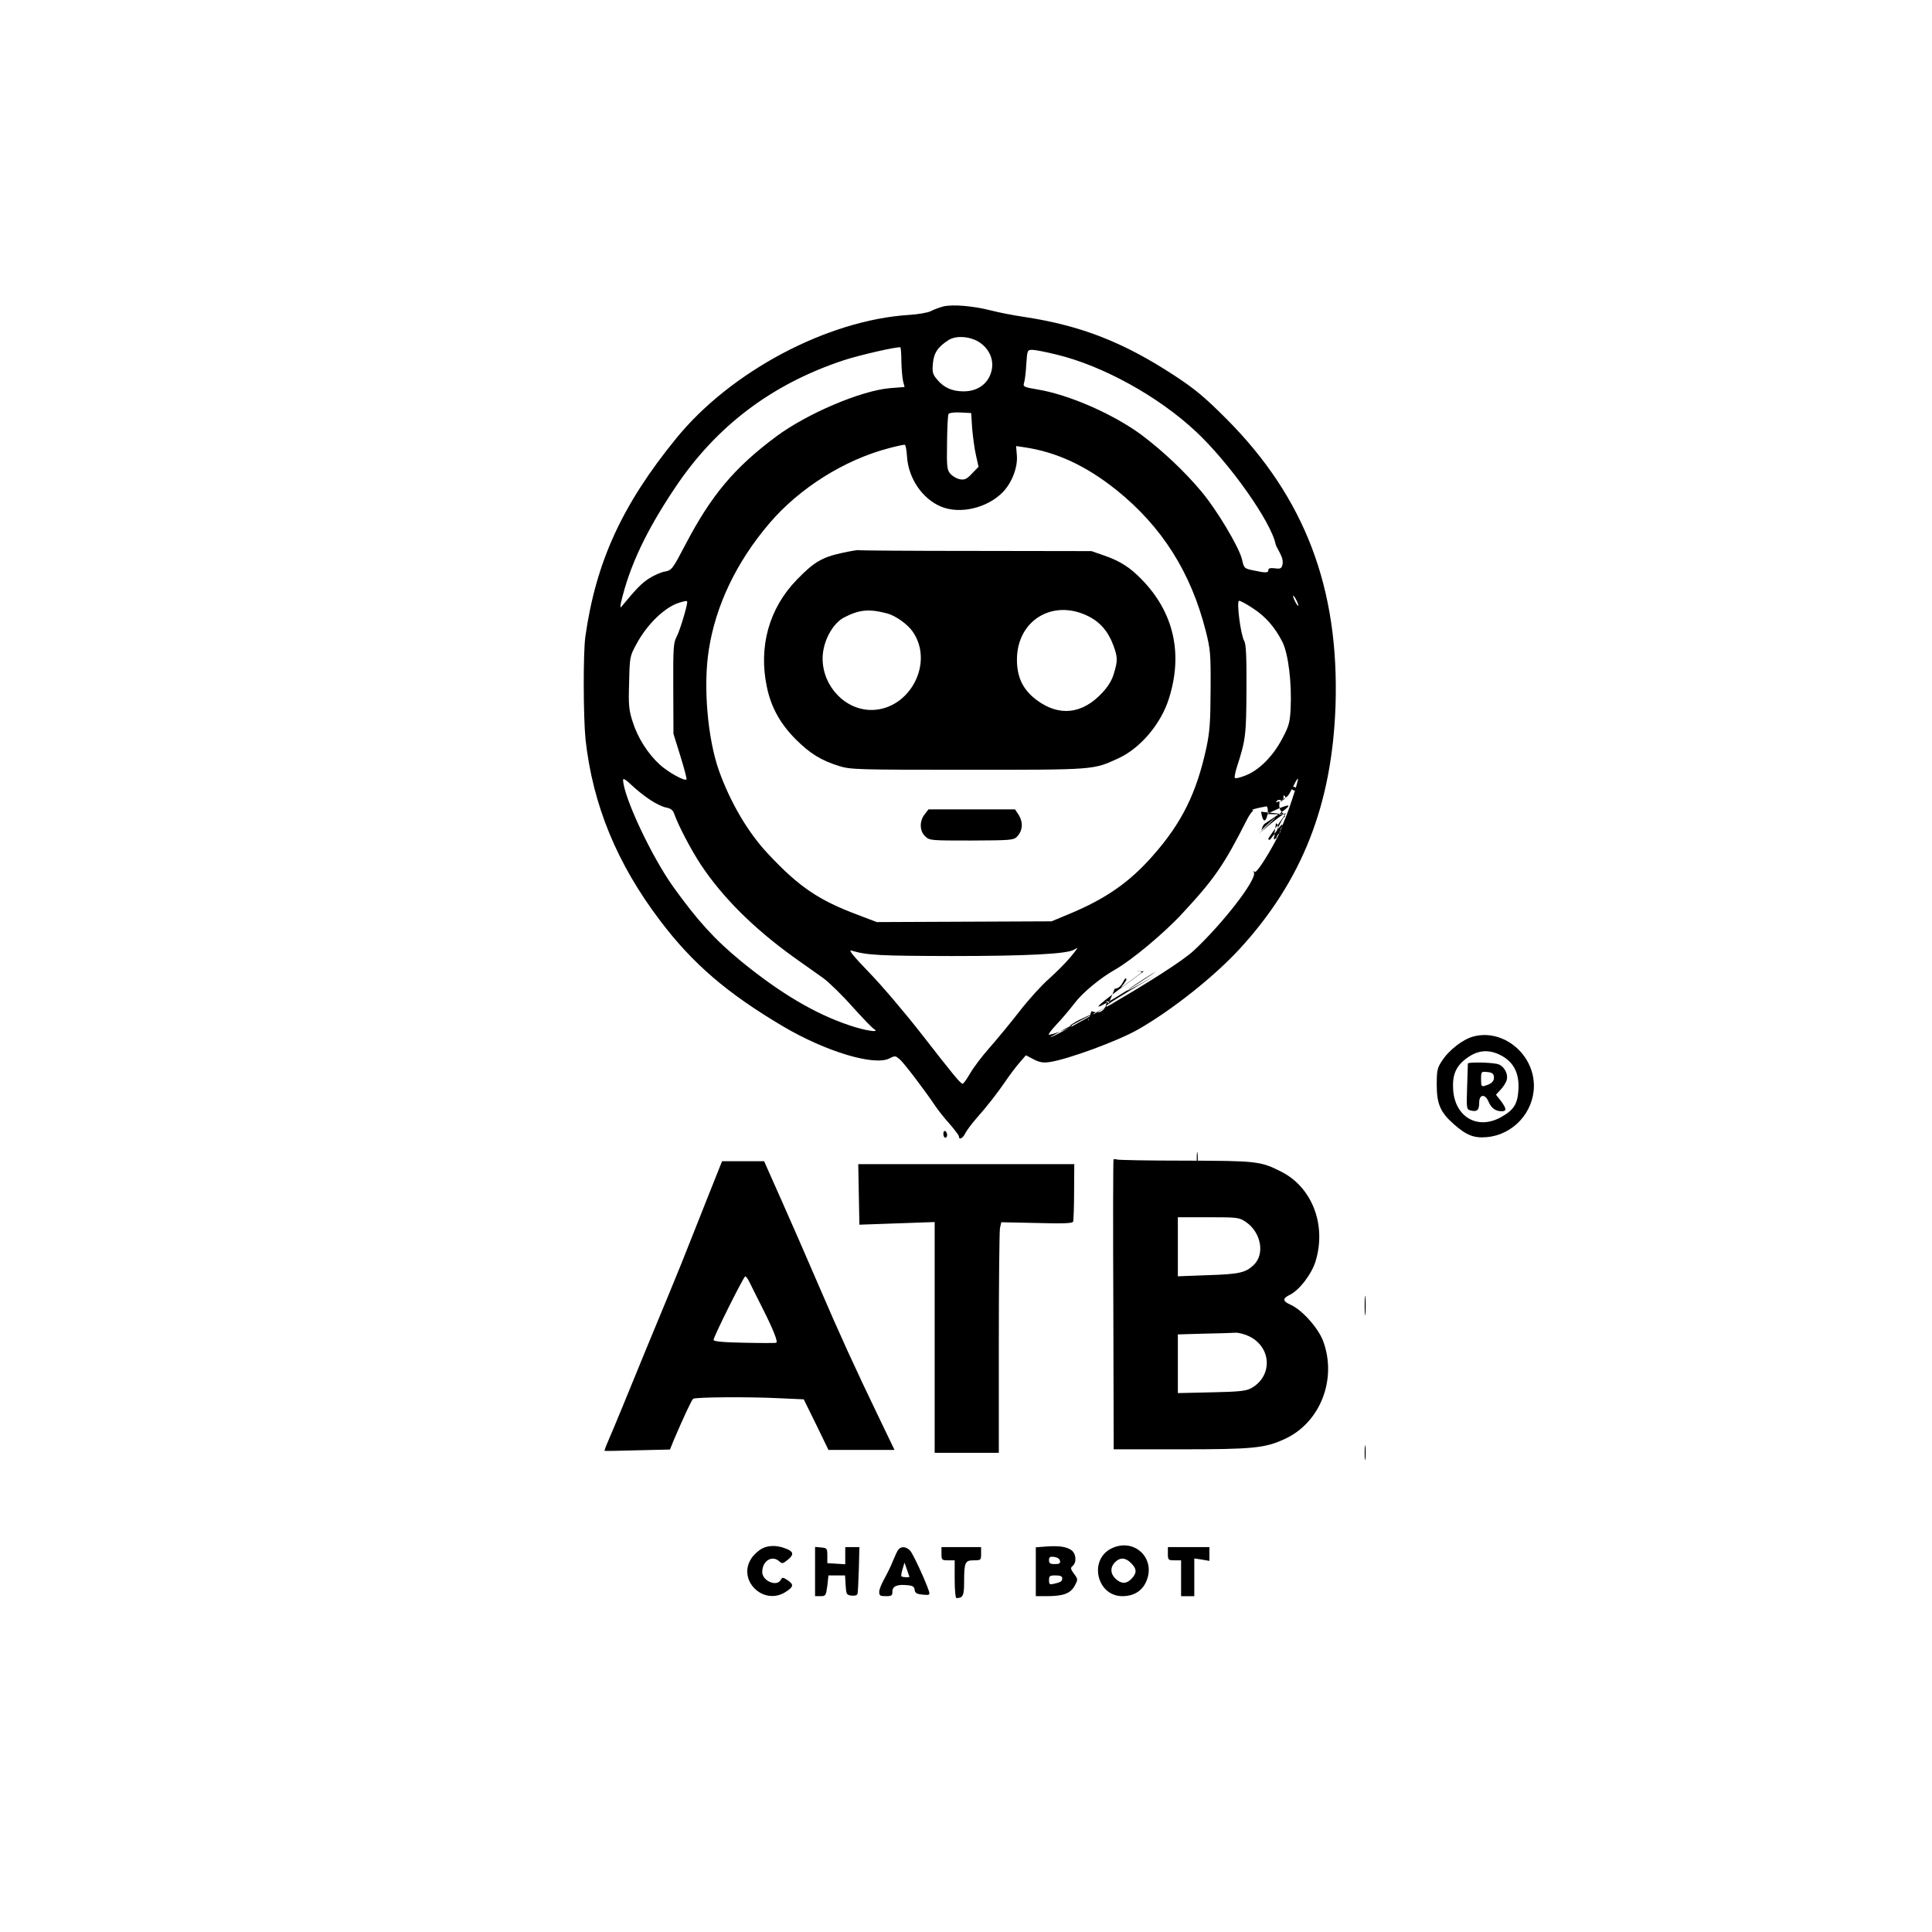 <svg id="ejhDJYkntmB1" xmlns="http://www.w3.org/2000/svg" xmlns:xlink="http://www.w3.org/1999/xlink" viewBox="0 0 1024 1024" shape-rendering="geometricPrecision" text-rendering="geometricPrecision" width="614.4" height="614.4"><g transform="matrix(.1 0 0-.1 0 1024)"><path d="M5047,8730c-21-6-50-16-66-25-16-8-68-17-116-20-431-27-945-299-1234-655-286-351-425-654-481-1050-12-86-11-426,1-545c38-346,166-658,395-960c173-229,356-386,654-562c226-133,480-209,561-169c31,16,33,15,57-6c24-22,129-160,185-243c15-23,49-66,77-97c27-31,50-61,50-67c0-21,20-11,34,17c8,16,34,50,58,78c60,68,107,128,156,199c22,33,56,77,74,98l33,38l40-21c31-16,50-20,85-15c97,14,363,112,470,173c180,103,403,280,539,428c330,360,488,762,507,1285c21,625-162,1106-580,1525-114,114-166,157-271,226-273,179-498,267-802,313-54,8-132,23-174,34-95,24-202,33-252,21Zm200-196c45-34,66-84,58-135-13-73-70-119-150-119-60,0-104,19-139,61-25,29-28,39-24,86c5,57,26,88,83,125c43,27,124,19,172-18Zm-422-97c1-40,5-86,9-103l8-31-77-6c-154-13-440-135-603-256-223-166-344-311-481-572-69-132-73-137-109-144-20-3-58-20-85-37-40-26-67-54-148-152-4-5-4,7,0,25c45,193,134,381,287,609c218,326,512,548,891,674c84,28,295,76,303,69c2-2,5-36,5-76Zm822,38c245-59,539-221,738-407c180-168,401-481,424-600c1-5,11-24,22-44c13-24,18-46,14-62-5-21-11-24-40-20-24,3-35,0-35-9c0-16-14-16-79-2-49,10-50,11-61,60-16,64-133,261-214,357-89,107-204,215-318,301-149,110-383,213-551,241-73,12-78,15-72,34c4,12,10,56,12,99c5,75,6,77,32,77c14,0,72-11,128-25Zm-447-390c4-44,12-108,20-142l14-63-35-36c-28-30-39-34-64-30-16,3-39,16-50,29-18,20-20,35-18,164c1,79,4,147,8,153s31,10,63,8l57-3l5-80Zm-345-153c8-113,80-220,178-262c100-43,245-10,329,75c49,50,81,134,75,197l-4,48l41-6c172-25,328-97,491-227c240-193,394-435,473-746c25-99,27-120,26-311-1-170-4-222-22-307-52-241-130-400-285-575-122-139-248-227-440-307l-96-40-463-2-463-2-100,38c-209,78-313,149-477,324-106,113-199,271-260,441-60,170-84,447-54,638c36,236,147,468,321,672c160,188,400,338,635,399c41,11,79,19,83,18c5-1,10-31,12-65Zm2074-787c0-5-6,1-14,15s-14,30-14,35c0,6,6-1,14-15s14-29,14-35Zm-3239,18c-1-25-40-154-56-183-17-32-19-57-18-275l1-240l37-119c20-65,35-120,32-123-10-10-97,38-142,79-63,58-116,141-143,226-20,62-23,87-19,209c3,136,4,139,38,202c57,107,152,198,228,221c36,11,42,11,42,3Zm2997-32c68-44,118-101,158-180c31-63,50-216,43-356-4-70-9-90-44-155-49-94-123-168-195-196-30-12-56-18-57-12-2,5,3,30,11,56c47,145,50,170,51,412c1,174-2,241-12,257-19,34-42,213-27,213c7,0,39-17,72-39ZM3493,6115c28-19,67-38,86-41c25-5,36-14,43-36c21-59,87-186,139-265c115-174,281-339,492-491c56-40,127-90,158-112c30-22,100-90,154-151c55-61,106-114,115-119c35-21-46-9-131,20-182,61-366,170-573,339-140,115-232,216-361,396-115,161-264,479-265,566c0,10,16,0,45-28c25-24,69-59,98-78Zm3402-1c-38-119-95.815-239-95.815-202c0,12,46.815,108,52.815,110c9,3,8,9-5,22-17,17-21,29-18,55c2,8-2,10-10,5-8-4-10-3-5,4c4,6,13,9,21,5c10-3,15,1,15,13c0,16,2,17,10,4s-72-51,10,3c15.033,9.9,50,100,57,93c2-2-12-52-32-112Zm-905.099-994c0,6,34,39,27,47-12,11-20-52.831-60.901-52.831-50-122-26-65.169-43-65.169-2.487-54-15.487-22-11.487-54c1-4,11.487,0,11.487,54c0-30-21.523-77.964-80.487-54-13-33-13-54.374-19-47.374-2,2,99.487,71.374-47.513,0-17.991-8.735-57-33.626-46-29.626c10,3,12,2,5-5-10-10-100-43-118-43-6,0,12,24,39,53c27,28,71,80,97,114c42,56,137,134,213,177c90,51,264,196,361,302c168,181,219,256,337,489c11,22,25,43,30,47c7,5,7,8,1,9-8,1,31,12,68,18c34.493,18.513-1.487-152-21.487-27C6977.999,6026,6767,6044,6757,6038c-11-6,277.428,136.224-4-48-18.407-12.049-17-40-23-40-5,0,185,171.008-10-15-9.407-8.973,117.513,105,142.513,109c4,0-92.513-129-92.513-135c0-5,4-8,9-5s64.563,92.724,64.563,77.724C6843.563,5945.724,6709,5716,6697,5733c-6,8-7,6-3-5c12-39-163-266-318-411-124-116-752.487-467.701-760.487-459.701-4,3,343,185.701,336,179.701-9-7-185.513-89.374,221.487,148-333.487-190-10,15,0,19-64.602-48.424-607.847-391.319-63,2-64-2-15,8-12-7m722,776c0-8,4-15,10-15c5,0,7-7,4-15-4-8-14-15-23-15-14,0-14-2-1-11s13-10,0-7c-18,6-5,23,0,78c6,0,10-7,10-15ZM5720,5280c-23-28-74-79-112-113-39-34-109-111-156-172-47-60-118-147-158-192s-87-107-104-137c-18-31-36-56-40-56-11,0-45,41-220,266-85,109-209,255-275,323-84,87-113,122-95,117c85-25,146-28,530-29c398,0,611,11,649,33c9,5,18,10,19,10c2,0-15-23-38-50Z" transform="translate(-47.513-114.224)"/><path d="M4461,7309c-105-23-148-49-238-142-147-151-204-356-158-570c22-105,70-192,150-273c78-78,136-114,232-144c62-19,93-20,682-20c674,0,664-1,797,60c117,53,228,183,270,319c75,238,25,456-145,630-62,64-114,97-197,126l-69,24-614,1c-337,0-616,2-620,4-3,2-44-5-90-15Zm240-320c44-11,109-57,136-96c116-165-14-414-217-416-140-1-260,125-260,273c0,87,51,184,113,217c81,42,132,47,228,22Zm1065-14c64-31,107-81,134-153c24-64,25-83,4-151-10-36-30-69-62-103-106-114-229-127-348-38-72,54-104,120-104,214c0,207,189,323,376,231Z"/><path d="M4901,5924c-29-37-27-89,3-117c23-22,30-22,245-22c206,1,223,2,241,20c30,31,34,74,11,113l-21,32h-229-230l-20-26Z"/><path d="M6882,6140c0-14,2-19,5-12c2,6,2,18,0,25-3,6-5,1-5-13Z"/><path d="M6845,6060c3-5,10-10,16-10c5,0,9,5,9,10c0,6-7,10-16,10-8,0-12-4-9-10Z"/><path d="M7808,4746c-55-15-129-72-166-130-24-36-27-50-27-126c0-102,20-146,90-208c68-60,108-75,175-69c140,12,250,132,250,272c0,170-165,304-322,261Zm129-91c81-34,117-97,111-192-5-76-25-107-94-145-123-68-243,2-252,147-5,76,14,122,66,162c57,44,110,52,169,28Z"/><path d="M7780,4603c0-4-2-60-4-125-4-117-3-118,20-124c33-8,44,2,44,42c0,45,32,48,50,4c14-33,37-50,69-50c28,0,26,14-4,55l-26,33l26,28c14,15,28,38,31,50c9,35-17,78-51,85-42,9-155,10-155,2Zm138-69c3-23-11-38-45-48-21-7-23-4-23,34c0,41,1,41,33,38c24-2,33-8,35-24Z"/><path d="M5000,4231c0-12,5-21,10-21c6,0,10,6,10,14s-4,18-10,21c-5,3-10-3-10-14Z"/><path d="M6343,4095c0-33,2-45,4-27s2,45,0,60-4,0-4-33Z"/><path d="M5089,4036c-2-2-3-349-1-770l2-766h354c383,0,448,6,553,55c188,86,278,317,203,519-26,69-111,164-170,191-45,20-47,34-8,53c51,24,117,110,138,179c59,193-19,394-185,476-107,54-129,56-505,57-192,0-356,3-363,6-7,2-15,3-18,0Zm703-332c80-56,100-170,40-227-43-41-77-49-244-54l-158-6v157v156h162c158,0,163-1,200-26Zm18-606c119-60,122-213,7-275-26-14-65-18-209-21l-178-4v156v155l138,4c75,1,151,4,167,5c17,1,51-8,75-20Z" transform="translate(812.846 58.334)"/><path d="M2886,3932c-21-53-72-180-112-282s-98-246-129-320-85-205-120-290c-90-221-179-437-204-494-12-27-20-50-19-51c2-1,80,0,175,3l172,4l21,52c54,126,94,211,102,217c13,9,299,11,454,3l132-6l66-134l65-134h175h175l-76,158c-134,278-213,451-323,707-59,138-149,343-200,458l-92,207h-112-111l-39-98Zm185-544c9-18,39-79,68-136c57-113,84-180,73-184-4-2-80-2-169,0-113,2-163,7-163,15c0,17,160,337,168,337c4,0,15-15,23-32Z" transform="translate(902.001 55.2)"/><path d="M3788,3869l3-160l199,7l200,7v-612-611h170h170v579c0,318,3,593,6,611l7,32l188-4c138-4,189-2,193,7c2,6,5,78,5,158l1,147h-572-573l3-161Z" transform="translate(763.915 39.876)"/><path d="M7233,3320c0-47,2-66,4-42c2,23,2,61,0,85-2,23-4,4-4-43Z"/><path d="M7233,2540c0-36,2-50,4-32c2,17,2,47,0,65-2,17-4,3-4-33Z"/><path d="M4040,2033c-19-10-45-33-57-52-78-116,64-255,182-178c42,27,43,39,9,62-25,16-28,16-36,1-21-38-98-5-98,42c0,59,52,91,90,57c15-14,20-13,43,6c34,26,34,43,2,57-48,22-98,24-135,5Z"/><path d="M5543,2043l-53-4v-130-129h58c87,0,126,14,148,55c18,34,18,35-4,64-18,25-19,31-7,41c23,19,19,67-8,85-28,18-66,23-134,18Zm75-75c3-14-3-18-27-18-25,0-31,4-31,21c0,16,5,20,27,17c17-2,29-10,31-20Zm12-92c0-17-5-21-42-30-25-6-28-4-28,19c0,22,4,25,35,25c24,0,35-5,35-14Z"/><path d="M5891,2033c-122-60-78-253,58-253c58,0,102,26,124,73c59,123-59,240-182,180Zm104-78c31-30,31-52,3-82-27-29-55-29-85-1-28,26-30,61-3,88s56,25,85-5Z"/><path d="M4320,1911v-131h29c27,0,29,3,36,55l6,55h44h44l3-52c3-48,5-52,31-55c16-2,29,1,32,9c2,7,5,66,7,131l3,117h-37-38v-46-45l-47,3-48,3v40c0,38-2,40-32,43l-33,3v-130Z"/><path d="M4762,2027c-6-6-19-35-30-62-11-28-32-70-46-95s-26-55-26-67c0-20,5-23,35-23c31,0,35,3,35,25c0,28,26,39,81,33c26-2,35-8,37-25s11-22,43-25c35-3,38-2,33,17-16,51-84,199-100,216-20,22-47,25-62,6Zm58-144c0-5-37-3-42,2-3,3,0,21,6,39l10,34l13-37c7-20,13-37,13-38Z"/><path d="M4990,2005c0-33,2-35,35-35h35v-100c0-55,4-100,9-100c35,0,41,13,41,84c0,106,5,116,51,116c38,0,39,1,39,35v35h-105-105v-35Z"/><path d="M6190,2005c0-33,2-35,35-35h35v-95-95h35h35v100v100l40-6l40-7v37v36h-110-110v-35Z"/></g><path d="M7400,3261v-769l168,5c92,3,168,6,170,8s6,346,9,764l6,761h-176-177v-769Z"/><path d="M3426,1975c-68-24-76-68-14-73c54-5,78,12,78,53c0,39-6,41-64,20Z" transform="translate(4.974 0)"/><path d="M3426,1975c0,0-76-68-14-73c54-5,78,12,78,53c0,39-6,41-64,20Z" transform="translate(4.974 0)"/></svg>
